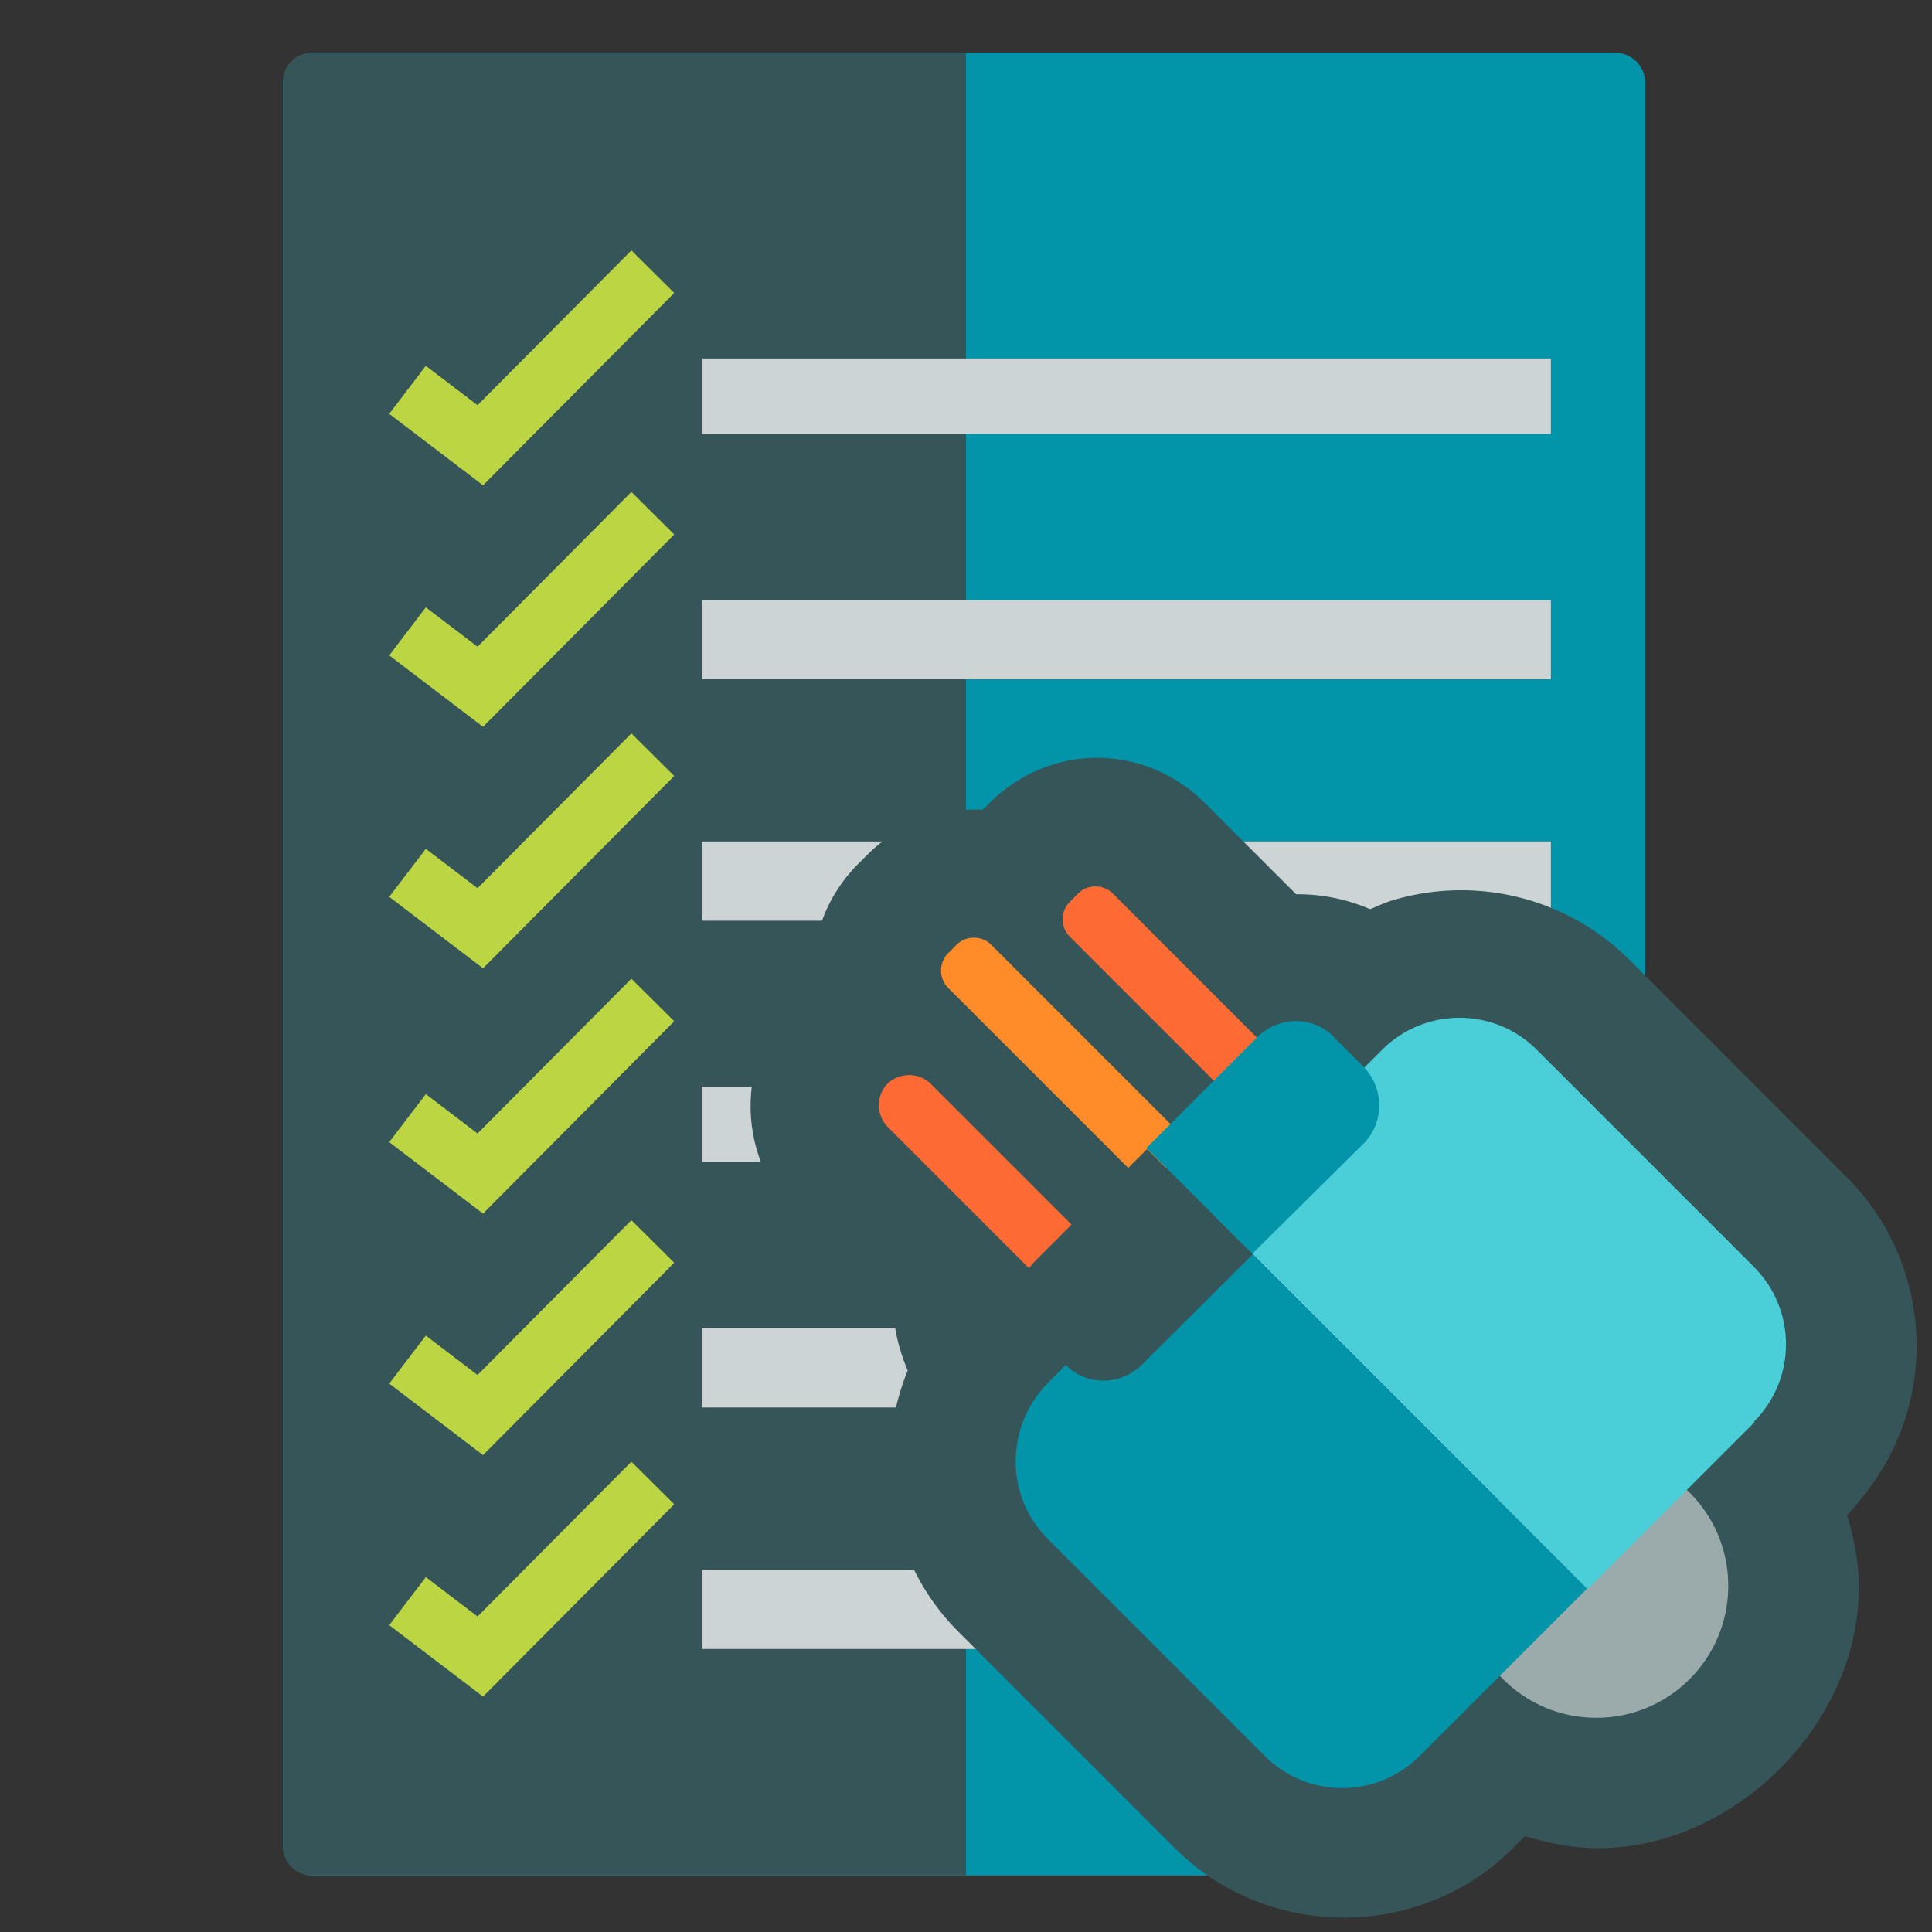 <?xml version="1.0" encoding="UTF-8" standalone="no"?>
<svg
   xmlns:dc="http://purl.org/dc/elements/1.1/"
   xmlns:cc="http://creativecommons.org/ns#"
   xmlns:rdf="http://www.w3.org/1999/02/22-rdf-syntax-ns#"
   xmlns:svg="http://www.w3.org/2000/svg"
   xmlns="http://www.w3.org/2000/svg"
   xmlns:sodipodi="http://sodipodi.sourceforge.net/DTD/sodipodi-0.dtd"
   xmlns:inkscape="http://www.inkscape.org/namespaces/inkscape"
   width="512"
   height="512"
   viewBox="0 0 512 512"
   fill="none"
   version="1.1"
   id="svg32"
   sodipodi:docname="plugin-features.svg"
   inkscape:version="1.0.1 (3bc2e813f5, 2020-09-07)"
   inkscape:export-filename="E:\Superalgos\Projects\Community-Plugins\Icons\plugins\plugin-features.png"
   inkscape:export-xdpi="100"
   inkscape:export-ydpi="100">
  <rect x="0" y="0" width="512" height="512" fill="#333333" stroke="none"/>
  <defs
     id="defs36" />
  <sodipodi:namedview
     pagecolor="#ffffff"
     bordercolor="#666666"
     borderopacity="1"
     objecttolerance="10"
     gridtolerance="10"
     guidetolerance="10"
     inkscape:pageopacity="0"
     inkscape:pageshadow="2"
     inkscape:window-width="1920"
     inkscape:window-height="1017"
     id="namedview34"
     showgrid="false"
     inkscape:zoom="0.59938348"
     inkscape:cx="134.79507"
     inkscape:cy="281.7441"
     inkscape:window-x="-8"
     inkscape:window-y="-8"
     inkscape:window-maximized="1"
     inkscape:current-layer="svg32" />
  <path
     fill-rule="evenodd"
     clip-rule="evenodd"
     d="M83.033 13.97C78.615 13.97 75.033 17.552 75.033 21.971V489.029C75.033 493.448 78.615 497.029 83.033 497.029H333.813V396.17L435.999 390.862L436 390.862V21.971C436 17.552 432.419 13.97 428 13.97H83.033Z"
     fill="#0295AA"
     id="path2" />
  <path
     d="M75 21.547C75 17.379 78.389 14 82.569 14H256V497H82.569C78.389 497 75 493.621 75 489.453V21.547Z"
     fill="#365558"
     id="path4" />
  <rect
     x="186"
     y="95"
     width="225"
     height="20"
     fill="#CDD4D5"
     id="rect6" />
  <rect
     x="186"
     y="159"
     width="225"
     height="21"
     fill="#CDD4D5"
     id="rect8" />
  <rect
     x="186"
     y="223"
     width="225"
     height="21"
     fill="#CDD4D5"
     id="rect10" />
  <rect
     x="186"
     y="288"
     width="225"
     height="20"
     fill="#CDD4D5"
     id="rect12" />
  <rect
     x="186"
     y="352"
     width="225"
     height="21"
     fill="#CDD4D5"
     id="rect14" />
  <rect
     x="186"
     y="416"
     width="180"
     height="21"
     fill="#CDD4D5"
     id="rect16" />
  <path
     d="M331 396V497L334.987 495.662L434.671 395.35L436 390H337C333.686 390 331 392.686 331 396Z"
     fill="#4ACFD9"
     id="path18" />
  <path
     d="M108 103.313L127.28 118L173 72"
     stroke="#BCD643"
     stroke-width="16"
     id="path20" />
  <path
     d="M108 167.313L127.28 182L173 136"
     stroke="#BCD643"
     stroke-width="16"
     id="path22" />
  <path
     d="M108 231.313L127.28 246L173 200"
     stroke="#BCD643"
     stroke-width="16"
     id="path24" />
  <path
     d="M108 296.313L127.28 311L173 265"
     stroke="#BCD643"
     stroke-width="16"
     id="path26" />
  <path
     d="M108 360.313L127.28 375L173 329"
     stroke="#BCD643"
     stroke-width="16"
     id="path28" />
  <path
     d="M108 424.313L127.28 439L173 393"
     stroke="#BCD643"
     stroke-width="16"
     id="path30" />
  <rect
     x="-520.128"
     y="0.422"
     class="st1"
     width="128"
     height="128"
     id="rect14-3"
     style="fill:#f0353d" />
  <rect
     x="-392.128"
     y="0.422"
     class="st2"
     width="128"
     height="128"
     id="rect16-8"
     style="fill:#fd6a33" />
  <rect
     x="-264.128"
     y="0.422"
     class="st3"
     width="128"
     height="128"
     id="rect18"
     style="fill:#ff8c29" />
  <rect
     x="-136.128"
     y="0.422"
     class="st4"
     width="128"
     height="128"
     id="rect20"
     style="fill:#ffd1a9" />
  <rect
     x="-520.128"
     y="128.422"
     class="st5"
     width="128"
     height="128"
     id="rect22"
     style="fill:#365558" />
  <rect
     x="-392.128"
     y="128.422"
     class="st6"
     width="128"
     height="128"
     id="rect24"
     style="fill:#0295aa" />
  <rect
     x="-264.128"
     y="128.422"
     class="st7"
     width="128"
     height="128"
     id="rect26"
     style="fill:#4acfd9" />
  <rect
     x="-520.128"
     y="256.422"
     class="st8"
     width="128"
     height="128"
     id="rect28"
     style="fill:#9baaab" />
  <rect
     x="-392.128"
     y="256.422"
     class="st9"
     width="128"
     height="128"
     id="rect30"
     style="fill:#cdd4d5" />
  <rect
     x="-264.128"
     y="256.422"
     class="st10"
     width="128"
     height="128"
     id="rect32"
     style="fill:#e6eaea" />
  <rect
     x="-136.128"
     y="256.422"
     class="st11"
     width="128"
     height="128"
     id="rect34"
     style="fill:#ffffff" />
  <rect
     x="-520.128"
     y="384.422"
     class="st12"
     width="128"
     height="128"
     id="rect36"
     style="fill:#bcd643" />
  <g
     id="g1027-55"
     transform="matrix(0,1.445,-1.445,0,1175.199,-1668.287)"
     style="fill:#365558;fill-opacity:1">
    <path
       id="circle58-7"
       style="fill:#365558;fill-opacity:1"
       d="m 1330.608,514.403 c -1.076,1.076 -2.073,2.186 -2.991,3.312 -1.398,1.714 -2.658,3.523 -3.772,5.41 a 23.648,23.648 0 0 0 0,0.003 c -0.361,0.612 -0.715,1.245 -1.056,1.896 -1.341,2.557 -2.415,5.22 -3.215,7.938 -0.398,1.353 -0.73,2.724 -0.996,4.111 -0.264,1.38 -0.462,2.764 -0.593,4.161 a 23.648,23.648 0 0 0 0,10e-4 c -0.521,5.576 0.03,11.2 1.639,16.594 0.425,1.424 1.072,2.79 1.646,4.176 -1.859,4.323 -2.784,8.94 -2.739,13.572 l -16.622,16.623 c -11.209,11.209 -11.209,28.533 0,39.742 l 1.124,1.124 c -0.364,7.564 2.329,15.228 8.277,21.176 l 1.599,1.599 c 6.051,6.051 13.877,8.72 21.568,8.238 0.642,0.828 1.209,1.696 1.949,2.471 a 23.648,23.648 0 0 0 0.384,0.392 c 11.654,11.654 29.43,11.379 40.949,0.384 a 23.648,23.648 0 0 0 0.392,-0.384 l 17.523,-17.523 c 3.493,-0.302 6.925,-1.207 10.194,-2.609 15.889,6.474 35.058,3.557 47.883,-9.268 l 39.8,-39.8 c 16.931,-16.931 16.803,-45.038 0,-61.841 l -2.281,-2.282 c 1.297,-4.365 2.207,-8.84 2.207,-13.396 5e-4,-25.053 -22.794,-47.848 -47.847,-47.847 a 23.648,23.648 0 0 0 0,-0.001 c -4.503,4.1e-4 -8.926,0.89 -13.245,2.157 l -0.032,-0.032 a 23.648,23.648 0 0 0 -3.063,-2.583 c -0.111,-0.093 -0.213,-0.199 -0.325,-0.291 -0.284,-0.232 -0.534,-0.413 -0.804,-0.621 a 23.648,23.648 0 0 0 -0.963,-0.747 23.648,23.648 0 0 0 0,-10e-4 c -0.606,-0.446 -1.212,-0.866 -1.809,-1.26 v -0.003 c -1.23,-0.812 -2.484,-1.548 -3.752,-2.214 -5.119,-2.686 -10.64,-4.283 -16.214,-4.803 -1.4,-0.131 -2.797,-0.194 -4.182,-0.191 -2.793,0.007 -5.579,0.281 -8.324,0.819 -1.365,0.268 -2.732,0.604 -4.084,1.007 v -10e-4 c -4.048,1.208 -7.967,3.015 -11.598,5.417 -1.814,1.2 -3.555,2.548 -5.198,4.033 -0.564,0.51 -1.102,1.022 -1.61,1.53 z" />
  </g>
  <g
     id="g1027"
     transform="matrix(0,1.445,-1.445,0,1413.437,-1626.479)">
    <circle
       class="st12"
       cx="1416.432"
       cy="685.394"
       r="24.2"
       id="circle58"
       style="fill:#9baaab" />
    <path
       class="st7"
       d="m 1329.232,740.594 c -1.7,-1.7 -4.6,-1.7 -6.3,0 l -33.5,33.5 c -1.7,1.7 -1.7,4.6 0,6.3 l 1.6,1.6 c 1.7,1.7 4.6,1.7 6.3,0 l 33.5,-33.5 c 1.8,-1.8 1.8,-4.5 0,-6.3 z"
       id="path60"
       style="fill:#fd6a33" />
    <path
       class="st10"
       d="m 1338.632,762.894 c -1.7,-1.7 -4.6,-1.7 -6.3,0 l -33.5,33.5 c -1.7,1.7 -1.7,4.6 0,6.3 l 1.6,1.6 c 1.7,1.7 4.6,1.7 6.3,0 l 33.5,-33.5 c 1.8,-1.8 1.8,-4.5 0,-6.3 z"
       id="path62"
       style="fill:#ff8c29" />
    <path
       class="st7"
       d="m 1356.232,775.594 -31.9,31.9 c -2.1,2.1 -2.1,5.7 0,7.9 2.1,2.1 5.7,2.1 7.9,0 l 31.9,-31.9 c 2.1,-2.1 2.1,-5.7 0,-7.9 -2.3,-2.3 -5.6,-2.3 -7.9,0 z"
       id="path64"
       style="fill:#fd6a33" />
    <path
       class="st6"
       d="m 1386.332,656.494 c -7.9,-7.9 -20.6,-7.8 -28.4,0 l -39.8,39.8 c -7.9,7.9 -7.8,20.6 0,28.4 l 30.6,30.6 68.3,-68.3 -30.6,-30.6 z"
       id="path66"
       style="fill:#4acfd9" />
    <path
       class="st4"
       d="m 1416.932,687.094 -68.3,68.3 30.6,30.6 c 8,7.8 20.7,7.9 28.6,0 l 39.8,-39.8 c 7.9,-7.9 7.8,-20.6 0,-28.4 z"
       id="path68"
       style="fill:#0295aa" />
    <path
       class="st4"
       d="m 1321.332,727.994 -5.7,5.7 c -3.7,3.7 -3.7,9.8 0,13.7 l 20.5,20.5 19.4,-19.4 -20.4,-20.6 c -3.8,-3.6 -9.9,-3.6 -13.8,0.1 z"
       id="path70"
       style="fill:#0295aa" />
    <path
       class="st5"
       d="m 1355.632,748.394 -19.3,19.4 20.5,20.5 c 3.7,3.7 9.8,3.7 13.5,0 l 5.7,-5.7 c 3.7,-3.7 3.7,-9.8 0,-13.7 z"
       id="path72"
       style="fill:#365558" />
  </g>
</svg>
